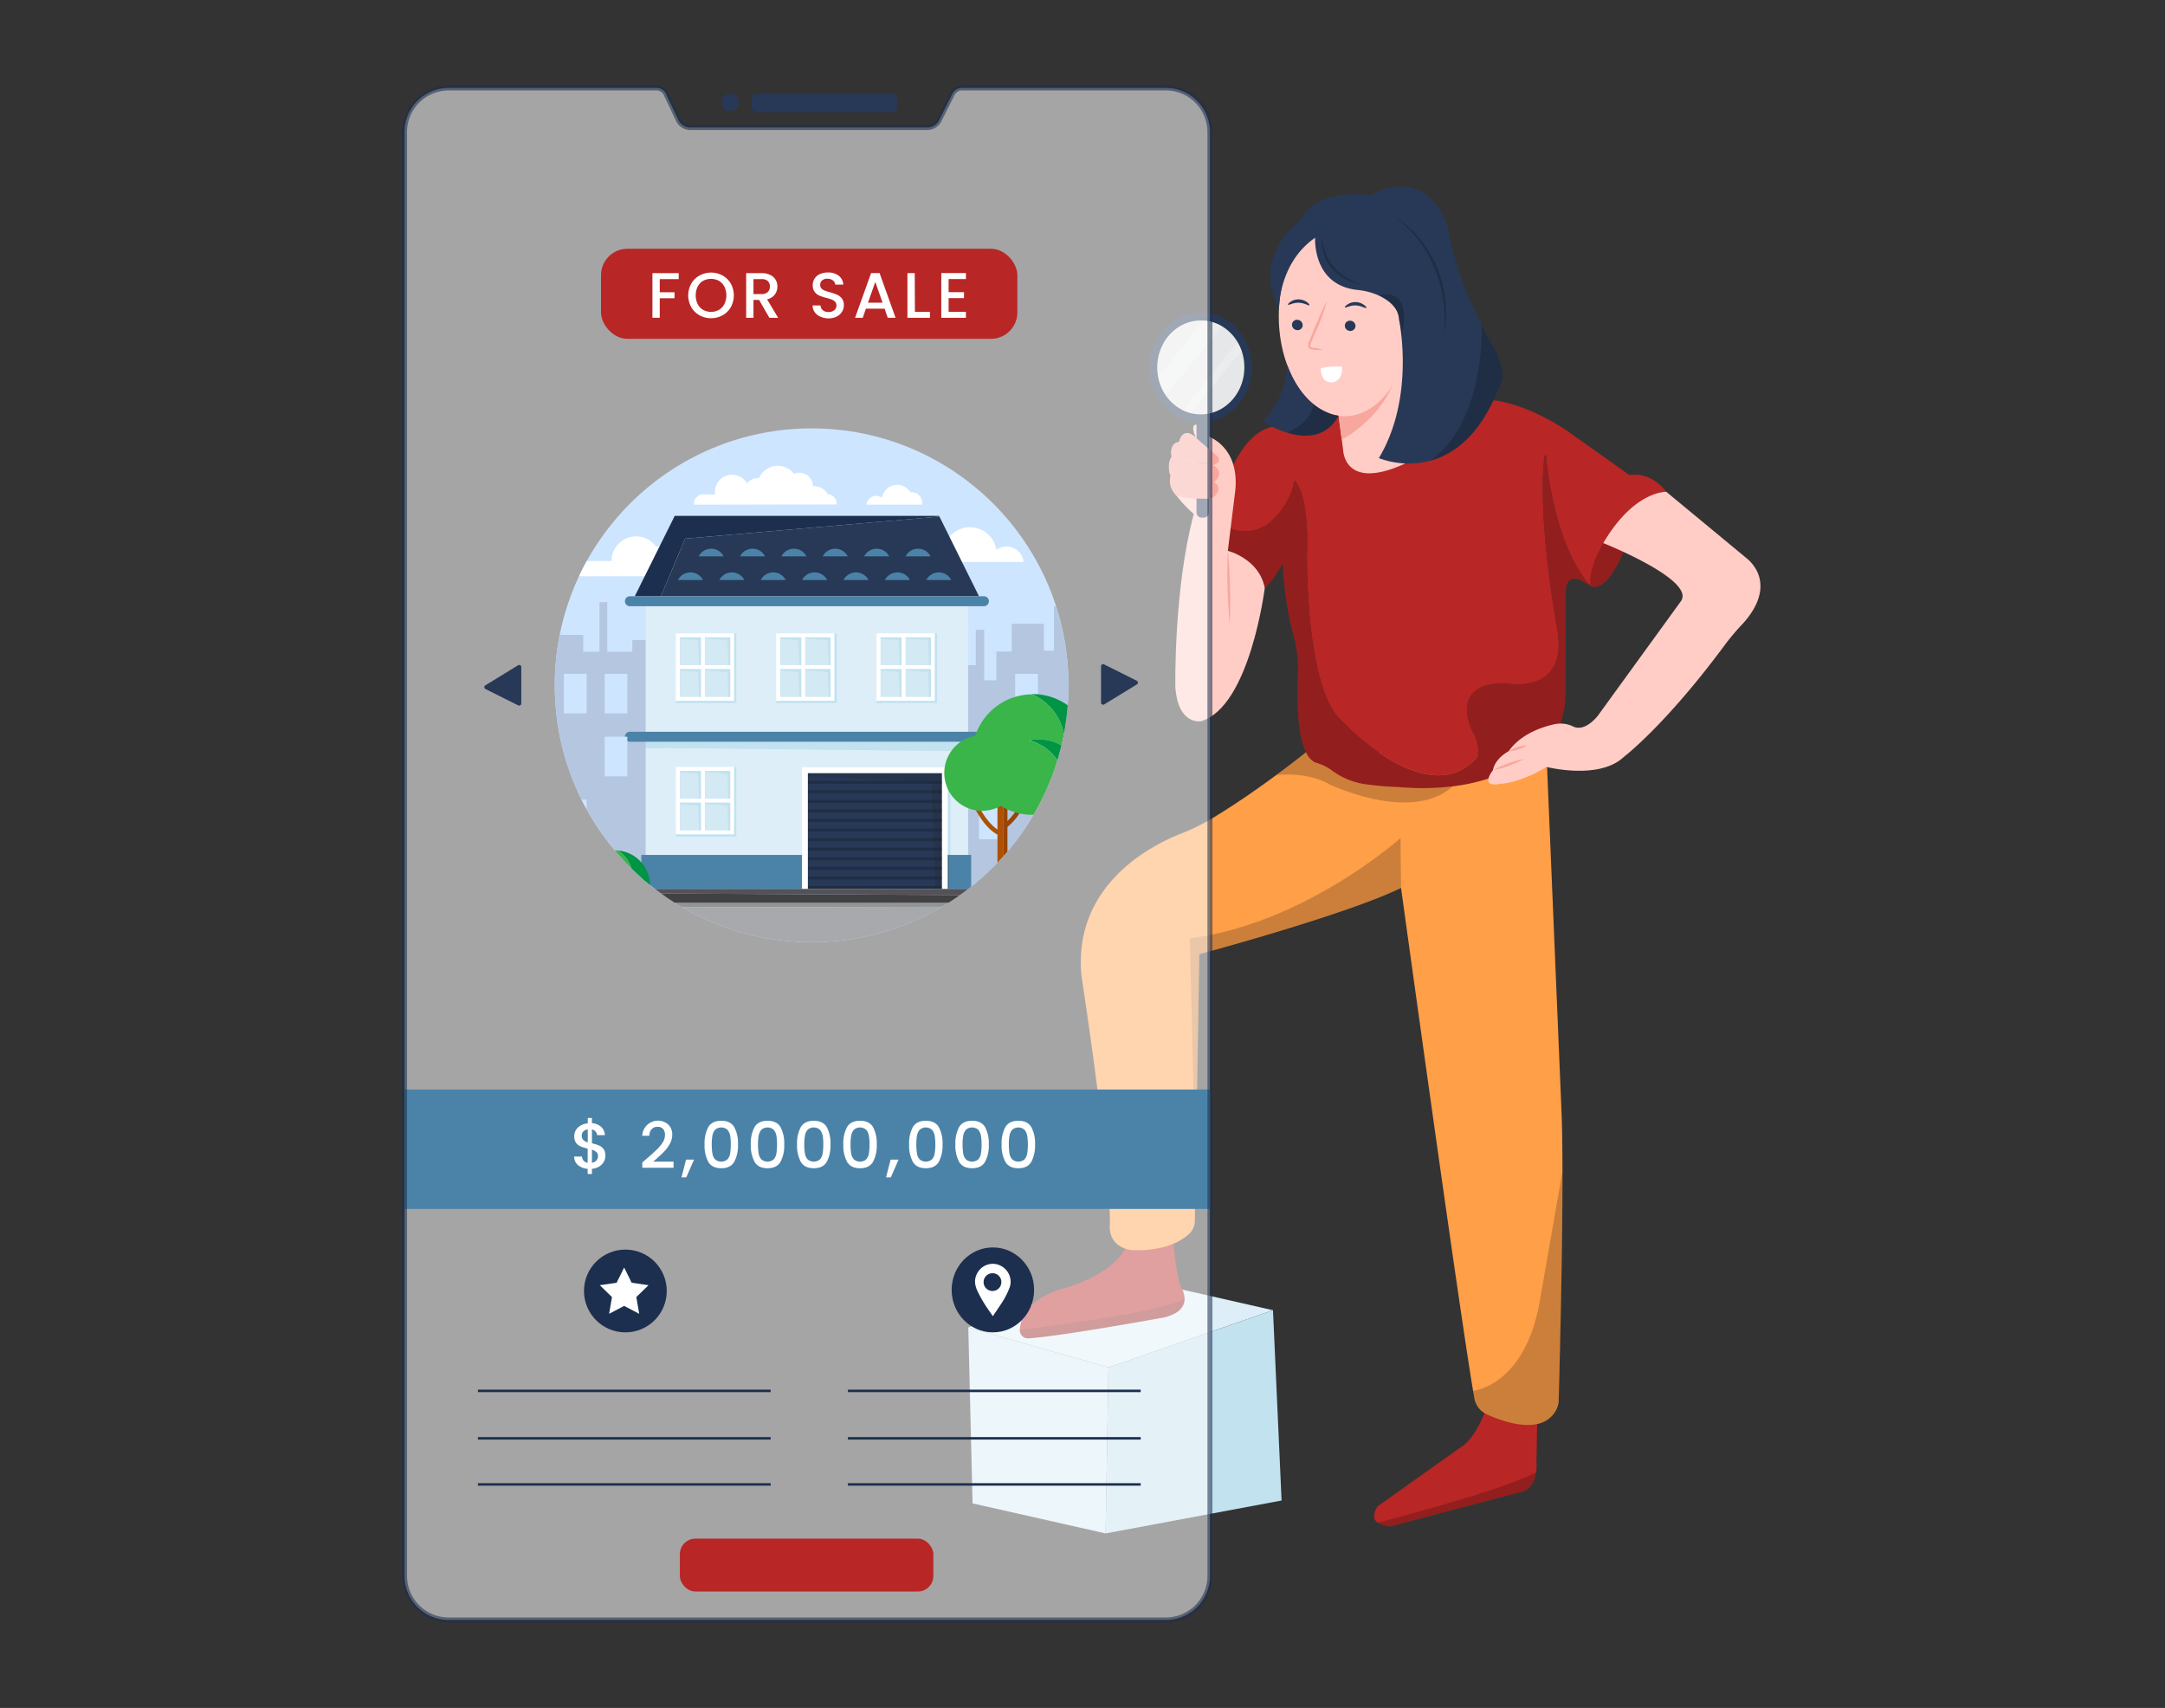 <svg id="f045c98a-126e-4718-a6d0-998c0816e900" data-name="Layer 1" xmlns="http://www.w3.org/2000/svg" xmlns:xlink="http://www.w3.org/1999/xlink" width="865.76" height="682.89" viewBox="0 0 865.76 682.89"><rect x="0" y="0" width="865.76" height="682.89" fill="#333333" stroke="none"/><defs><clipPath id="ab39a234-8046-46b1-aeb1-03e0c567b6d4"><path id="fef57288-abab-4b58-abb4-5b0ea785bd67" data-name="SVGID" d="M384.63,35.18h81.58A17.62,17.62,0,0,1,483.84,52.8V630.09a17.62,17.62,0,0,1-17.63,17.62H179.39a17.62,17.62,0,0,1-17.62-17.62V52.8a17.62,17.62,0,0,1,17.62-17.62h83.14a4.22,4.22,0,0,1,3.83,2.43l4.85,10.27A5.37,5.37,0,0,0,276.05,51H370.8a5.36,5.36,0,0,0,4.79-3l5.25-10.47A4.24,4.24,0,0,1,384.63,35.18Z" fill="#fff" stroke="#1c2f4f" stroke-miterlimit="10" stroke-width="2" opacity="0.56"></path></clipPath><clipPath id="a6c099f0-1a89-4d88-80f1-85a52a3c71b1"><circle id="b07f0308-8a83-4211-ae48-250b568795dd" data-name="SVGID" cx="324.56" cy="274" r="102.72" fill="#cee5ff"></circle></clipPath></defs><path d="M614.41,584.53a19.48,19.48,0,0,1-.12,4.12c-1,7.49-6.51,8-6.51,8l-51.57,13.63a10.37,10.37,0,0,1-5.22-1.41c-3.43-2.34.06-6.7.06-6.7l33.16-23.57c6.63-4,10.68-17,10.68-17l19.89,3Z" fill="#b82625" data-primary="true"></path><path d="M614.29,588.65c-1,7.49-6.51,8-6.51,8l-51.57,13.63a10.37,10.37,0,0,1-5.22-1.41l.06-.07S601.93,595.66,614.29,588.65Z" opacity="0.2"></path><polygon points="387.21 530.73 443.27 546.75 509.05 523.87 446.13 509.57 387.21 530.73" fill="#ddeef8"></polygon><polygon points="443.27 546.75 442.12 613.11 388.92 601.1 387.21 530.73 443.27 546.75" fill="#d5ebf7"></polygon><polygon points="509.05 523.87 512.49 599.95 442.12 613.11 443.27 546.75 509.05 523.87" fill="#c2e2ef"></polygon><path d="M473.7,519c.1,2.82-1.44,6.07-8.1,7.73,0,0-40.41,7.41-54.32,8.38a3.24,3.24,0,0,1-3.46-3.43c.25-4.48,2.89-12.12,16.88-16.37,0,0,28.36-7,26.89-24.31l17.32,1.84s.74,12.53,2.95,21A10.66,10.66,0,0,1,473.7,519Z" fill="#b82625" data-primary="true"></path><path d="M473.7,519c.1,2.82-1.44,6.07-8.1,7.73,0,0-40.41,7.41-54.32,8.38a3.24,3.24,0,0,1-3.46-3.43S468.91,524.48,473.7,519Z" opacity="0.2"></path><path d="M623.4,556.19c0,1.1-.06,2.2-.09,3.31h0v.19a8.64,8.64,0,0,1-.87,3.71l0,0c0,.09-.07.17-.12.26a11.27,11.27,0,0,1-.68,1.13.91.91,0,0,1-.11.16c-5.84,8.44-19.61,3.83-26.68.68a1.36,1.36,0,0,1-.25-.11,8.67,8.67,0,0,1-5-6.4c-.15-.83-.31-1.76-.49-2.78C582.83,518.84,560.26,355,560.26,355c-22.47,11-80.66,26.52-80.66,26.52l-1.81,106.73a7,7,0,0,1-2.17,5c-8.7,8.07-23.66,6.51-23.66,6.51-9.57-1.85-8.1-10.32-8.1-10.32,0-25.42-11.42-99.46-11.42-99.46-3.32-36.53,28.49-52.27,40.08-56.76a80.65,80.65,0,0,0,12.16-6c18.86-11.28,38-26.78,38-26.78L618.46,302l5.9,140.72c.31,6.55.44,15.58.45,25.73C624.86,499.7,623.79,541.74,623.4,556.19Z" fill="#ff9f48" data-secondary="true"></path><path d="M560.26,355l-.21-19.91s-38.29,34.23-84.23,40.09l2.26,95.48,1.51-89.14S532.57,368.08,560.26,355Z" opacity="0.2"></path><path d="M580.84,314.49c-16.47,14.77-49.13-.85-49.13-.85-9.38-5.4-21.24-3.72-21.24-3.72l11.82-9.11a8.35,8.35,0,0,0,3.61,4.05,19.68,19.68,0,0,1,6.6,3.1,29.55,29.55,0,0,0,13,5.53,121.33,121.33,0,0,0,14,1.21,100.85,100.85,0,0,0,21.15-.27Z" opacity="0.2"></path><path d="M635.92,234.19s5.82,4.47,13.42-13.86l1.79-23.71-20.57,24.15Z" fill="#b82625" data-primary="true"></path><path d="M635.92,234.19s5.82,4.47,13.42-13.86l1.79-23.71-20.57,24.15Z" opacity="0.2"></path><path d="M648.45,206.91c-14.31,17-12.53,27.28-12.53,27.28-13.23-15.1-16.83-42.87-17.67-51.81a.31.31,0,0,0-.62,0c-3,25.37,5,68.54,5,68.54,5.2,27.75-20.82,22.25-20.82,22.25-22.53,0-13.28,18.5-13.28,18.5,4.62,8.1,1.73,11.56,1.73,11.56-19.65,21.38-53.47-14.74-53.47-14.74-15-12.71-14.16-67.34-14.16-67.34.86-24.28-4.91-28.9-4.91-28.9a29.7,29.7,0,0,1-11.56,17.92c-10.68,6-19.49-1.64-21.11-3.19l8.18-21.08c7.16-14.76,15.65-15.21,15.65-15.21l17.44-8.5,70.23-2.24c16.1,1.8,31.75,13.42,31.75,13.42l23.26,16.56c9.39-1.35,14.75,6.7,14.75,6.7C658.74,196.62,648.45,206.91,648.45,206.91Z" fill="#b82625" data-primary="true"></path><path d="M624.84,468.3q0,14.32-.18,28.86-.36,29.9-1.26,59c0,1.1-.06,2.2-.09,3.31h0a10.07,10.07,0,0,1-.9,3.93c0,.09-.07.17-.12.26a8.56,8.56,0,0,1-.53.93l-.15.2a.91.91,0,0,1-.11.16c-.27.36-.56.66-.79,1-2.68,3.35-9.6,6.78-25.89-.27a1.36,1.36,0,0,1-.25-.11,8.67,8.67,0,0,1-5-6.4c-.15-.83-.31-1.76-.49-2.78,0-.09,0-.17,0-.26s20.16-1.8,26.42-34.58l9.29-53.1Z" opacity="0.2"></path><path d="M635.92,234.19l-4-2.23c-6.26-2.69-5.8,4.92-5.8,4.92v39.81c-.46,30.85-30.42,34.43-30.42,34.43a76,76,0,0,1-15.08,3.31,100.85,100.85,0,0,1-21.15.27,121.33,121.33,0,0,1-14-1.21,29.55,29.55,0,0,1-13-5.53,19.68,19.68,0,0,0-6.6-3.1,8.35,8.35,0,0,1-3.61-4.05c-3.58-7.3-3.66-21.75-3.27-31.2a52.59,52.59,0,0,0-1.92-16.37c-3.55-12.82-4.17-28-4.17-28-4,7.61-7.16,9.85-7.16,9.85,0-11.18-24.15-19.24-24.15-19.24l3.45-8.88c1.62,1.55,10.43,9.18,21.11,3.19a29.7,29.7,0,0,0,11.56-17.92s5.77,4.62,4.91,28.9c0,0-.87,54.63,14.16,67.34,0,0,33.82,36.12,53.47,14.74,0,0,2.89-3.46-1.73-11.56,0,0-9.25-18.5,13.28-18.5,0,0,26,5.5,20.82-22.25,0,0-8-43.17-5-68.54a.31.31,0,0,1,.62,0C619.09,191.32,622.69,219.09,635.92,234.19Z" fill="#b82625" data-primary="true"></path><path d="M635.92,234.19l-4-2.23c-6.26-2.69-5.8,4.92-5.8,4.92v39.81c-.46,30.85-30.42,34.43-30.42,34.43a76,76,0,0,1-15.08,3.31,100.85,100.85,0,0,1-21.15.27,121.33,121.33,0,0,1-14-1.21,29.55,29.55,0,0,1-13-5.53,19.68,19.68,0,0,0-6.6-3.1,8.35,8.35,0,0,1-3.61-4.05c-3.58-7.3-3.66-21.75-3.27-31.2a52.59,52.59,0,0,0-1.92-16.37c-3.55-12.82-4.17-28-4.17-28-4,7.61-7.16,9.85-7.16,9.85,0-11.18-24.15-19.24-24.15-19.24l3.45-8.88c1.62,1.55,10.43,9.18,21.11,3.19a29.7,29.7,0,0,0,11.56-17.92s5.77,4.62,4.91,28.9c0,0-.87,54.63,14.16,67.34,0,0,33.82,36.12,53.47,14.74,0,0,2.89-3.46-1.73-11.56,0,0-9.25-18.5,13.28-18.5,0,0,26,5.5,20.82-22.25,0,0-8-43.17-5-68.54a.31.31,0,0,1,.62,0C619.09,191.32,622.69,219.09,635.92,234.19Z" opacity="0.2"></path><path d="M535.29,166.21l1.79,13.42s0,17,24.6,5.81l13.86-35.78-18.78-7.16Z" fill="#ffcdc6"></path><path d="M535,164.23l1.54,11.53s14.76-7.37,20.87-23.06Z" fill="#f7a79e"></path><ellipse cx="537.77" cy="126.42" rx="26.4" ry="39.99" fill="#ffcdc6"></ellipse><path d="M600.22,153.3c-.44.94-.91,1.86-1.29,2.81-7.34,18.21-17.68,25.52-26.84,28.06a34,34,0,0,1-20.7-1c10.44-17.4,10.13-37.94,9.06-48.47a69.41,69.41,0,0,0-1-7c-.25-4.86-4.44-7.87-8.22-9.61a28,28,0,0,0-8.55-2.18c-18-2-16.77-20.86-16.77-20.86-14.35,9.9-14.44,27.69-14.44,28.09-11.17-20.57,8.18-34.8,8.18-34.8,7.15-13.86,28.62-10.29,28.62-10.29,14.07-7.44,22.31-1.47,26.68,4.6a27.15,27.15,0,0,1,4.61,11.06c2.44,13.8,8.73,27.9,12.93,36.25,2.37,4.69,4.08,7.58,4.08,7.58C601.93,147,601,151.59,600.22,153.3Z" fill="#273956"></path><path d="M535.29,166.21c-5,9.2-13.8,8.86-20.68,6.75h0a41.14,41.14,0,0,1-9.72-4.51,33,33,0,0,0,9.81-22.64c3,8.14,7,13,10.79,16C530.71,165.89,535.29,166.21,535.29,166.21Z" fill="#273956"></path><path d="M641.13,217.14s37.28,14.82,31,23.31l-33.1,45.62s-5.13,6.85-10,4.37a11.57,11.57,0,0,0-7.84-.77c-5.38,1.24-13.26,4.12-17.93,10.72,0,0-5.36,2.68-6.26,7.6,0,0-5.81,7.15,3.13,5.37,0,0,7.16,0,18.34-6.71,0,0,21,5.36,30.86-4,0,0,16.46-12.44,40.25-44.57a91.1,91.1,0,0,1,6.93-8.27c4.1-4.34,10.58-13.2,5.77-22.05a16.06,16.06,0,0,0-3.93-4.64l-32-26.47S653.51,196.06,641.13,217.14Z" fill="#ffcdc6"></path><path d="M597,308a40.08,40.08,0,0,1,6.09-2.76,39.17,39.17,0,0,1,6.44-1.82A44.61,44.61,0,0,1,597,308Z" fill="#f7a79e"></path><path d="M603.27,300.39a15.27,15.27,0,0,1,7.4-2.38,13.31,13.31,0,0,1-3.54,1.67A13.73,13.73,0,0,1,603.27,300.39Z" fill="#f7a79e"></path><path d="M505.77,235.09s-5.92,47.38-25.44,53.27c0,0-9.21,1.84-10.32-13.63,0,0-.73-39,7.37-69.25,0,0-11.42-9.58-9.21-15.1,0,0-1.84-4.79.37-7.74,0,0-1.1-5.52,2.95-5.89,0,0,1.47-6.63,6.63-1.84,0,0-2.95-6.63,1.47-4.79l3.69,4.42s12.52,4.05,10.68,21.73L491,220.22S503.59,223.44,505.77,235.09Z" fill="#ffcdc6"></path><path d="M478.47,164.33h4.95a0,0,0,0,1,0,0V204.9a2.07,2.07,0,0,1-2.07,2.07h-.81a2.07,2.07,0,0,1-2.07-2.07V164.33a0,0,0,0,1,0,0Z" fill="#273956"></path><ellipse cx="480.17" cy="146.91" rx="20.44" ry="22.02" fill="#273956"></ellipse><path d="M468.17,190.38a30.26,30.26,0,0,0,14.44,2,5.35,5.35,0,0,1,2.88.45,2.77,2.77,0,0,1,1.69,3.07,4.29,4.29,0,0,1-4.18,3.49c-3.07.08-8.42,0-12.62-1.23C470.38,198.11,466.7,194.8,468.17,190.38Z" fill="#f7a79e"></path><path d="M468.54,182.64,485.12,186s5.16,2.6.37,6.82c0,0-11.79.91-17.32-2.4A8.85,8.85,0,0,1,468.54,182.64Z" fill="#f7a79e"></path><path d="M485.12,186s4.79-1.48.73-4.42l-7.73-6.63s-5.16-4.79-6.63,1.84c0,0-4.05,0-2.95,5.89Z" fill="#f7a79e"></path><path d="M497.6,146.91c0,10.38-7.8,18.77-17.42,18.77a16.21,16.21,0,0,1-3.9-.47,16,16,0,0,1-3.39-1.25,17.7,17.7,0,0,1-6.75-5.92,19.2,19.2,0,0,1-3-7.3,20.06,20.06,0,0,1-.37-3.83c0-10.37,7.81-18.77,17.44-18.77.39,0,.76,0,1.14,0a16.37,16.37,0,0,1,7.23,2.26,18.14,18.14,0,0,1,6.33,6.4,18.92,18.92,0,0,1,1.61,3.47A20,20,0,0,1,497.6,146.91Z" fill="#e6e7e8"></path><path d="M491.75,249.68c-.27-2.45-.43-4.9-.57-7.35s-.23-4.91-.3-7.37-.1-4.91-.07-7.37l.05-3.69c.05-1.23.07-2.45.15-3.68.15,1.22.22,2.45.34,3.67l.23,3.68c.15,2.46.23,4.91.3,7.37s.1,4.91.07,7.37S491.89,247.22,491.75,249.68Z" fill="#f7a79e"></path><g opacity="0.2"><path d="M557.42,86.43A35.87,35.87,0,0,1,563,90.51a50.38,50.38,0,0,1,4.78,5,46.81,46.81,0,0,1,4,5.7l1.67,3,1.4,3.18.34.81.27.82.53,1.66.52,1.66c.19.55.26,1.13.4,1.69l.73,3.4c.15,1.14.25,2.3.37,3.45l.17,1.72c0,.58,0,1.16,0,1.74v3.46a11,11,0,0,1-.13,1.72l-.19,1.72c-.12,1.15-.26,2.29-.4,3.43,0-2.31.27-4.59.23-6.88l-.14-3.42c0-.57,0-1.15-.09-1.71l-.24-1.7-.46-3.38-.76-3.33c-.14-.55-.22-1.12-.41-1.66L575,111l-.54-1.62-.27-.8-.35-.78A47.1,47.1,0,0,0,567.17,96,46.37,46.37,0,0,0,557.42,86.43Z"></path></g><g opacity="0.2"><path d="M528.75,94.49a18.81,18.81,0,0,0,.4,3.36,19.31,19.31,0,0,0,.9,3.21,18.71,18.71,0,0,0,3.34,5.69,12.75,12.75,0,0,0,1.13,1.2l.58.59.65.52c.43.34.84.71,1.3,1s.94.6,1.4.9c.24.15.46.32.71.45l.75.38,1.5.75c1,.46,2.1.82,3.14,1.29-1.1-.25-2.22-.52-3.32-.83l-1.59-.64-.8-.32c-.27-.12-.51-.27-.77-.41-.51-.27-1-.55-1.51-.84s-.94-.69-1.41-1l-.69-.53-.62-.61c-.4-.42-.86-.79-1.22-1.25a16.49,16.49,0,0,1-3.29-6.09A16,16,0,0,1,528.75,94.49Z"></path></g><path d="M600.22,153.3c-.44.94-.91,1.86-1.29,2.81-7.34,18.21-17.68,25.52-26.84,28.06,21.9-15.82,20.44-53.11,20.39-54.16,2.37,4.69,4.08,7.58,4.08,7.58C601.93,147,601,151.59,600.22,153.3Z" opacity="0.2"></path><path d="M560.45,134.73a69.41,69.41,0,0,0-1-7c-.25-4.86-4.44-7.87-8.22-9.61C551.22,118.14,565.35,113.49,560.45,134.73Z" opacity="0.2"></path><path d="M535.29,166.21c-5,9.2-13.8,8.86-20.68,6.75h0s9.06-3.17,10.66-11.17h.22C530.71,165.89,535.29,166.21,535.29,166.21Z" opacity="0.2"></path><path d="M488.55,130.44,466.14,158a19.2,19.2,0,0,1-3-7.3l18.21-22.56A16.37,16.37,0,0,1,488.55,130.44Z" fill="#fff" opacity="0.2"></path><path d="M496.49,140.31l-20.21,24.9a16,16,0,0,1-3.39-1.25l22-27.12A18.92,18.92,0,0,1,496.49,140.31Z" fill="#fff" opacity="0.2"></path><path id="b904c916-d1f6-4014-8d1a-fbbe6c2b4828" data-name="SVGID" d="M384.63,35.18h81.58A17.62,17.62,0,0,1,483.84,52.8V630.09a17.62,17.62,0,0,1-17.63,17.62H179.39a17.62,17.62,0,0,1-17.62-17.62V52.8a17.62,17.62,0,0,1,17.62-17.62h83.14a4.22,4.22,0,0,1,3.83,2.43l4.85,10.27A5.37,5.37,0,0,0,276.05,51H370.8a5.36,5.36,0,0,0,4.79-3l5.25-10.47A4.24,4.24,0,0,1,384.63,35.18Z" fill="#fff" opacity="0.56"></path><g clip-path="url(#ab39a234-8046-46b1-aeb1-03e0c567b6d4)"><rect x="158.25" y="435.62" width="328.59" height="47.76" fill="#4b83a8"></rect></g><path id="fe43ebbb-d996-4dde-a145-a1eb06cd84e9" data-name="SVGID" d="M384.63,35.18h81.58A17.62,17.62,0,0,1,483.84,52.8V630.09a17.62,17.62,0,0,1-17.63,17.62H179.39a17.62,17.62,0,0,1-17.62-17.62V52.8a17.62,17.62,0,0,1,17.62-17.62h83.14a4.22,4.22,0,0,1,3.83,2.43l4.85,10.27A5.37,5.37,0,0,0,276.05,51H370.8a5.36,5.36,0,0,0,4.79-3l5.25-10.47A4.24,4.24,0,0,1,384.63,35.18Z" fill="none" stroke="#1c2f4f" stroke-miterlimit="10" stroke-width="2" opacity="0.56"></path><rect x="300.58" y="37.45" width="58.17" height="7.45" rx="2.18" fill="#273956"></rect><circle cx="291.97" cy="40.94" r="3.49" fill="#273956"></circle><rect x="240.34" y="99.46" width="166.49" height="36.02" rx="10.57" fill="#b82625" data-primary="true"></rect><circle id="b9cff8c0-e720-4f9d-ba24-9fcbe5829f3e" data-name="SVGID" cx="324.56" cy="274" r="102.72" fill="#cee5ff"></circle><g clip-path="url(#a6c099f0-1a89-4d88-80f1-85a52a3c71b1)"><path d="M409.33,224.69a6.88,6.88,0,0,0-10.88-4.85,10.72,10.72,0,0,0-19.79-3.79,7.34,7.34,0,0,0-.82-.08,7.44,7.44,0,0,0-7.44,7.44,7.71,7.71,0,0,0,.13,1.28Z" fill="#fff"></path><path d="M231.86,230.4a4.06,4.06,0,0,1-.52-2,4.11,4.11,0,0,1,4.11-4.11h9.11a9.83,9.83,0,0,1,17.91-5.59,8.12,8.12,0,0,1,12,5.76,4.05,4.05,0,0,1,2.49,5.9Z" fill="#fff"></path><polygon points="430.4 242.47 421.48 242.47 421.48 260.14 417.42 260.14 417.42 249.44 404.57 249.44 404.57 260.48 398.43 260.48 398.43 272 393.59 272 393.59 251.8 390.19 251.8 390.19 265.96 385.38 265.96 385.38 355.47 430.4 355.47 430.4 242.47" fill="#b5c7e0"></polygon><rect x="405.97" y="269.42" width="9.06" height="15.83" fill="#cee5ff"></rect><rect x="405.97" y="294.57" width="9.06" height="15.83" fill="#cee5ff"></rect><rect x="391.49" y="294.57" width="9.06" height="15.83" fill="#cee5ff"></rect><rect x="391.49" y="319.72" width="9.06" height="15.83" fill="#cee5ff"></rect><polygon points="260.03 270.23 260.03 255.89 252.84 255.89 252.84 260.56 242.85 260.56 242.85 240.76 239.72 240.76 239.72 260.56 233.22 260.56 233.22 253.83 222.97 253.83 222.97 258.74 218.29 258.74 218.29 355.43 265.31 355.43 265.31 270.23 260.03 270.23" fill="#b5c7e0"></polygon><polygon points="258.19 244.27 258.19 294.57 387.15 294.57 387.15 246.87 258.19 244.27" fill="#ddeef8"></polygon><polygon points="387.15 242.42 258.19 242.42 258.19 244.27 387.15 246.87 387.15 242.42" fill="#ddeef8"></polygon><polygon points="258.19 355.43 387.15 355.43 387.15 300.36 258.19 298.97 258.19 355.43" fill="#ddeef8"></polygon><polygon points="258.19 294.57 258.19 298.97 387.15 300.36 387.15 294.57 258.19 294.57" fill="#c2e2ef"></polygon><path d="M395.47,240.39a2,2,0,0,0-2-2H251.9a2,2,0,0,0-2,2h0a2,2,0,0,0,2,2H393.44a2,2,0,0,0,2-2Z" fill="#4b83a8"></path><path d="M395.47,294.57a2,2,0,0,0-2-2H251.9a2,2,0,0,0-2,2h0a2,2,0,0,0,2,2H393.44a2,2,0,0,0,2-2Z" fill="#4b83a8"></path><rect x="270.25" y="253.25" width="23.33" height="27" fill="#fff"></rect><rect x="271.85" y="254.84" width="20.14" height="23.81" fill="#d3e9f4"></rect><rect x="320.7" y="306.78" width="58.32" height="48.65" fill="#fff"></rect><rect x="323.06" y="309.15" width="53.59" height="46.29" fill="#273956"></rect><g opacity="0.2"><rect x="323.06" y="312.17" width="53.59" height="1.19"></rect><rect x="323.06" y="315.99" width="53.59" height="1.19"></rect><rect x="323.06" y="319.82" width="53.59" height="1.19"></rect><rect x="323.06" y="323.64" width="53.59" height="1.19"></rect><rect x="323.06" y="327.47" width="53.59" height="1.19"></rect><rect x="323.06" y="331.29" width="53.59" height="1.19"></rect><rect x="323.06" y="335.12" width="53.59" height="1.19"></rect><rect x="323.06" y="338.94" width="53.59" height="1.19"></rect><rect x="323.06" y="342.77" width="53.59" height="1.19"></rect><rect x="323.06" y="346.59" width="53.59" height="1.19"></rect><rect x="323.06" y="350.42" width="53.59" height="1.19"></rect><rect x="323.06" y="354.24" width="53.59" height="1.19"></rect></g><polygon points="323.06 309.15 376.65 309.15 376.65 355.43 374.02 355.43 372.58 312.76 323.06 310.33 323.06 309.15" fill="#231f20" opacity="0.2"></polygon><rect x="379.01" y="341.82" width="9.36" height="13.62" fill="#4b83a8"></rect><rect x="256.47" y="341.82" width="64.23" height="13.62" fill="#4b83a8"></rect><polygon points="391.48 238.36 375.67 206.54 273.94 215.37 264.29 238.36 322.67 238.36 391.48 238.36" fill="#273956"></polygon><polygon points="375.67 206.54 375.52 206.25 322.67 206.25 269.82 206.25 253.86 238.36 264.29 238.36 273.94 215.37 375.67 206.54" fill="#1c2f4f"></polygon><path d="M281.11,231.92a5.61,5.61,0,0,0-10,0Z" fill="#4b83a8"></path><path d="M297.66,231.92a5.61,5.61,0,0,0-10,0Z" fill="#4b83a8"></path><path d="M314.21,231.92a5.61,5.61,0,0,0-10,0Z" fill="#4b83a8"></path><path d="M330.76,231.92a5.61,5.61,0,0,0-10,0Z" fill="#4b83a8"></path><path d="M347.31,231.92a5.61,5.61,0,0,0-10,0Z" fill="#4b83a8"></path><path d="M363.86,231.92a5.61,5.61,0,0,0-10,0Z" fill="#4b83a8"></path><path d="M380.4,231.92a5.61,5.61,0,0,0-10,0Z" fill="#4b83a8"></path><path d="M289.39,222.45a5.61,5.61,0,0,0-10,0Z" fill="#4b83a8"></path><path d="M305.93,222.45a5.61,5.61,0,0,0-10,0Z" fill="#4b83a8"></path><path d="M322.48,222.45a5.61,5.61,0,0,0-10,0Z" fill="#4b83a8"></path><path d="M339,222.45a5.61,5.61,0,0,0-10,0Z" fill="#4b83a8"></path><path d="M355.58,222.45a5.61,5.61,0,0,0-10,0Z" fill="#4b83a8"></path><path d="M372.13,222.45a5.61,5.61,0,0,0-10,0Z" fill="#4b83a8"></path><rect x="280.27" y="254.31" width="1.6" height="24.76" fill="#fff"></rect><rect x="270.73" y="265.94" width="22.02" height="1.6" fill="#fff"></rect><polygon points="281.87 254.84 281.87 255.24 290.89 256 291.28 265.94 291.99 265.94 291.99 254.84 281.87 254.84" fill="#c2e2ef"></polygon><polygon points="271.85 254.84 271.85 255.39 279.17 256 279.55 265.94 280.27 265.94 280.27 254.84 271.85 254.84" fill="#c2e2ef"></polygon><polygon points="271.85 267.55 271.85 268.09 279.17 268.71 279.55 278.65 280.27 278.65 280.27 267.55 271.85 267.55" fill="#c2e2ef"></polygon><polygon points="281.87 267.55 281.87 267.95 290.89 268.71 291.28 278.65 291.99 278.65 291.99 267.55 281.87 267.55" fill="#c2e2ef"></polygon><polygon points="293.59 253.25 293.59 280.24 270.25 280.24 270.25 281.11 294.45 281.11 294.45 281.04 294.45 280.24 294.45 253.25 293.59 253.25" fill="#c2e2ef"></polygon><rect x="270.25" y="306.64" width="23.33" height="27" fill="#fff"></rect><rect x="271.85" y="308.23" width="20.14" height="23.81" fill="#d3e9f4"></rect><rect x="280.27" y="307.7" width="1.6" height="24.76" fill="#fff"></rect><rect x="270.73" y="319.34" width="22.02" height="1.6" fill="#fff"></rect><polygon points="281.87 308.23 281.87 308.63 290.89 309.4 291.28 319.34 291.99 319.34 291.99 308.23 281.87 308.23" fill="#c2e2ef"></polygon><polygon points="271.85 308.23 271.85 308.78 279.17 309.4 279.55 319.34 280.27 319.34 280.27 308.23 271.85 308.23" fill="#c2e2ef"></polygon><polygon points="271.85 320.94 271.85 321.48 279.17 322.1 279.55 332.04 280.27 332.04 280.27 320.94 271.85 320.94" fill="#c2e2ef"></polygon><polygon points="281.87 320.94 281.87 321.34 290.89 322.1 291.28 332.04 291.99 332.04 291.99 320.94 281.87 320.94" fill="#c2e2ef"></polygon><polygon points="293.59 306.64 293.59 333.63 270.25 333.63 270.25 334.5 294.45 334.5 294.45 334.43 294.45 333.63 294.45 306.64 293.59 306.64" fill="#c2e2ef"></polygon><rect x="310.38" y="253.25" width="23.33" height="27" fill="#fff"></rect><rect x="311.98" y="254.84" width="20.14" height="23.81" fill="#d3e9f4"></rect><rect x="320.4" y="254.31" width="1.6" height="24.76" fill="#fff"></rect><rect x="310.86" y="265.94" width="22.02" height="1.6" fill="#fff"></rect><polygon points="322 254.84 322 255.24 331.03 256 331.41 265.94 332.12 265.94 332.12 254.84 322 254.84" fill="#c2e2ef"></polygon><polygon points="311.98 254.84 311.98 255.39 319.3 256 319.69 265.94 320.4 265.94 320.4 254.84 311.98 254.84" fill="#c2e2ef"></polygon><polygon points="311.98 267.55 311.98 268.09 319.3 268.71 319.69 278.65 320.4 278.65 320.4 267.55 311.98 267.55" fill="#c2e2ef"></polygon><polygon points="322 267.55 322 267.95 331.03 268.71 331.41 278.65 332.12 278.65 332.12 267.55 322 267.55" fill="#c2e2ef"></polygon><polygon points="333.72 253.25 333.72 280.24 310.38 280.24 310.38 281.11 334.58 281.11 334.58 281.04 334.58 280.24 334.58 253.25 333.72 253.25" fill="#c2e2ef"></polygon><rect x="350.51" y="253.25" width="23.33" height="27" fill="#fff"></rect><rect x="352.11" y="254.84" width="20.14" height="23.81" fill="#d3e9f4"></rect><rect x="360.53" y="254.31" width="1.6" height="24.76" fill="#fff"></rect><rect x="350.99" y="265.94" width="22.02" height="1.6" fill="#fff"></rect><polygon points="362.13 254.84 362.13 255.24 371.16 256 371.54 265.94 372.25 265.94 372.25 254.84 362.13 254.84" fill="#c2e2ef"></polygon><polygon points="352.11 254.84 352.11 255.39 359.44 256 359.82 265.94 360.53 265.94 360.53 254.84 352.11 254.84" fill="#c2e2ef"></polygon><polygon points="352.11 267.55 352.11 268.09 359.44 268.71 359.82 278.65 360.53 278.65 360.53 267.55 352.11 267.55" fill="#c2e2ef"></polygon><polygon points="362.13 267.55 362.13 267.95 371.16 268.71 371.54 278.65 372.25 278.65 372.25 267.55 362.13 267.55" fill="#c2e2ef"></polygon><polygon points="373.85 253.25 373.85 280.24 350.51 280.24 350.51 281.11 374.72 281.11 374.72 281.04 374.72 280.24 374.72 253.25 373.85 253.25" fill="#c2e2ef"></polygon><rect x="379.01" y="306.78" width="1.05" height="35.03" fill="#c2e2ef"></rect><rect x="379.01" y="341.82" width="0.53" height="13.62" opacity="0.2"></rect><polygon points="218.29 358.16 218.29 362.88 429.51 362.44 429.51 358.16 218.29 358.16" fill="#929496"></polygon><polygon points="218.29 362.88 218.29 379.46 429.51 379.46 429.51 362.44 218.29 362.88" fill="#a7a9ac"></polygon><polygon points="218.29 355.43 218.29 357.02 429.51 358.11 429.51 355.43 218.29 355.43" fill="#545257"></polygon><polygon points="218.29 357.02 218.29 360.89 429.51 360.89 429.51 358.11 218.29 357.02" fill="#414042"></polygon><path d="M259.09,370.09a2.8,2.8,0,0,1-2.79,2.8H225.21a2.8,2.8,0,0,1-2.8-2.8h0a2.8,2.8,0,0,1,2.8-2.8H256.3a2.79,2.79,0,0,1,2.79,2.8Z" fill="#929496"></path><path d="M281.28,370.09a2.8,2.8,0,0,1-2.8,2.8h-10a2.8,2.8,0,0,1-2.79-2.8h0a2.79,2.79,0,0,1,2.79-2.8h10a2.8,2.8,0,0,1,2.8,2.8Z" fill="#929496"></path><path d="M384.07,370.09a2.81,2.81,0,0,0,2.8,2.8h28.87a2.8,2.8,0,0,0,2.8-2.8h0a2.8,2.8,0,0,0-2.8-2.8H386.87a2.8,2.8,0,0,0-2.8,2.8Z" fill="#929496"></path><path d="M367.24,370.09a2.8,2.8,0,0,0,2.8,2.8h3.6a2.8,2.8,0,0,0,2.8-2.8h0a2.8,2.8,0,0,0-2.8-2.8H370a2.8,2.8,0,0,0-2.8,2.8Z" fill="#929496"></path><rect x="225.51" y="269.42" width="9.06" height="15.83" fill="#cee5ff"></rect><rect x="241.8" y="269.42" width="9.06" height="15.83" fill="#cee5ff"></rect><rect x="225.51" y="319.72" width="9.06" height="15.83" fill="#cee5ff"></rect><rect x="241.8" y="294.57" width="9.06" height="15.83" fill="#cee5ff"></rect><path d="M400.37,334.34c-6.24-1.95-10.89-11.72-11.08-12.13l1.61-.76c0,.09,4.51,9.47,10,11.19Z" fill="#ad5105"></path><path d="M402.21,331.16l-1.07-1.43c5.65-4.23,8.29-11.55,8.32-11.62l1.68.6C411,319,408.3,326.59,402.21,331.16Z" fill="#994507"></path><rect x="398.87" y="317.78" width="2.43" height="37.65" fill="#ad5105"></rect><rect x="401.31" y="317.78" width="1.56" height="37.65" fill="#994507"></rect><path d="M412.89,277.56l-.27,0a21.76,21.76,0,0,1,13.24,20c0,.43,0,.85-.06,1.28a18.42,18.42,0,0,0-10.43-3.22,18.86,18.86,0,0,0-4,.44,18.47,18.47,0,0,1,12,27.32,24.12,24.12,0,0,0-10.47-45.87Z" fill="#009444"></path><path d="M411.37,296.11a18.86,18.86,0,0,1,4-.44,18.42,18.42,0,0,1,10.43,3.22c0-.43.06-.85.06-1.28a21.76,21.76,0,0,0-13.24-20A24.12,24.12,0,0,0,390,294.18a15.14,15.14,0,0,0,1.83,30c.35,0,.69,0,1,0a15,15,0,0,0,6.2-1.36,12.72,12.72,0,0,0,1.23-.6,24,24,0,0,0,23.09,1.18,18.5,18.5,0,0,0-12-27.32Z" fill="#39b54a"></path><path d="M253.19,351.49a13.85,13.85,0,0,1-.57,3.94h7.3c0-.43.07-.86.07-1.29a14.14,14.14,0,0,0-12.77-14.08A13.91,13.91,0,0,1,253.19,351.49Z" fill="#009444"></path><path d="M252.62,355.43a13.92,13.92,0,0,0-5.4-15.37c-.45,0-.91-.07-1.38-.07a14.12,14.12,0,0,0-11.69,6.19,6.7,6.7,0,0,0-1.86-.3,6.76,6.76,0,0,0-6.18,9.55Z" fill="#39b54a"></path><path d="M277.48,201.79c0-.12,0-.23,0-.35a3.78,3.78,0,0,1,3.78-3.78h4.71a6.22,6.22,0,0,1-.08-1,6.85,6.85,0,0,1,12.77-3.44,5.42,5.42,0,0,1,4.18-2c.22,0,.43,0,.65,0a8.16,8.16,0,0,1,14-1.75,5.41,5.41,0,0,1,7.57,4.95v0q.3,0,.6,0a6,6,0,0,1,5.29,3.15,3.77,3.77,0,0,1,3.61,3.76c0,.12,0,.23,0,.35Z" fill="#fff"></path><path d="M346.5,201.79a3.94,3.94,0,0,1,6.23-2.78,6.14,6.14,0,0,1,11.33-2.17,3.56,3.56,0,0,1,.47-.05,4.26,4.26,0,0,1,4.26,4.26,3.65,3.65,0,0,1-.08.74Z" fill="#fff"></path></g><path d="M194.12,274l13.06-8a.83.83,0,0,1,1.28.71v14.58a.84.84,0,0,1-1.21.75l-13.07-6.53A.84.84,0,0,1,194.12,274Z" fill="#273956"></path><path d="M454.64,273.64l-13.07,8a.84.84,0,0,1-1.28-.72V266.39a.84.84,0,0,1,1.22-.75l13.06,6.53A.84.84,0,0,1,454.64,273.64Z" fill="#273956"></path><circle cx="250.08" cy="516.17" r="16.55" fill="#1c2f4f"></circle><ellipse cx="397.04" cy="515.74" rx="16.49" ry="16.98" fill="#1c2f4f"></ellipse><polygon points="249.59 506.79 252.6 512.88 259.33 513.86 254.46 518.61 255.61 525.3 249.59 522.14 243.58 525.3 244.73 518.61 239.86 513.86 246.58 512.88 249.59 506.79" fill="#fff"></polygon><path d="M397,526.21c-.77-1.12-1.53-2.19-2.26-3.28a49.4,49.4,0,0,1-3.67-6.35,11.34,11.34,0,0,1-1.1-3.2,6.92,6.92,0,0,1,1.17-4.89,7,7,0,0,1,7.42-3,7.28,7.28,0,0,1,5.52,6.05,7.19,7.19,0,0,1-.56,3.81,32.05,32.05,0,0,1-2.91,5.57c-1.11,1.71-2.27,3.39-3.41,5.08Zm0-17.13a3.55,3.55,0,1,0,3.43,3.57A3.49,3.49,0,0,0,397.05,509.08Z" fill="#fff"></path><line x1="191.11" y1="556.12" x2="308.18" y2="556.12" fill="#fff" stroke="#1c2f4f" stroke-miterlimit="10"></line><line x1="191.11" y1="575.09" x2="308.18" y2="575.09" fill="#fff" stroke="#1c2f4f" stroke-miterlimit="10"></line><line x1="191.11" y1="593.52" x2="308.18" y2="593.52" fill="#fff" stroke="#1c2f4f" stroke-miterlimit="10"></line><line x1="339.08" y1="556.12" x2="456.15" y2="556.12" fill="#fff" stroke="#1c2f4f" stroke-miterlimit="10"></line><line x1="339.08" y1="575.09" x2="456.15" y2="575.09" fill="#fff" stroke="#1c2f4f" stroke-miterlimit="10"></line><line x1="339.08" y1="593.52" x2="456.15" y2="593.52" fill="#fff" stroke="#1c2f4f" stroke-miterlimit="10"></line><rect x="271.87" y="615.2" width="101.36" height="21.14" rx="6.2" fill="#b82625" data-primary="true"></rect><path d="M271.41,109.21v2.39h-7.58v5.26h5.91v2.39h-5.91v7.81H260.9V109.21Z" fill="#fff"></path><path d="M279.75,126.07a8.53,8.53,0,0,1-3.32-3.26,9.68,9.68,0,0,1,0-9.41,8.64,8.64,0,0,1,3.32-3.25,9.61,9.61,0,0,1,9.19,0,8.52,8.52,0,0,1,3.3,3.25,9.75,9.75,0,0,1,0,9.41,8.41,8.41,0,0,1-3.3,3.26,9.61,9.61,0,0,1-9.19,0Zm7.74-2.18a5.57,5.57,0,0,0,2.17-2.31,8,8,0,0,0,0-7,5.52,5.52,0,0,0-2.17-2.29,6.71,6.71,0,0,0-6.32,0,5.58,5.58,0,0,0-2.17,2.29,8.13,8.13,0,0,0,0,7,5.63,5.63,0,0,0,2.17,2.31,6.57,6.57,0,0,0,6.32,0Z" fill="#fff"></path><path d="M307.66,127.06l-4.11-7.14h-2.24v7.14h-2.93V109.21h6.17a7.65,7.65,0,0,1,3.48.72,5,5,0,0,1,2.13,1.92,5.19,5.19,0,0,1,.71,2.7,5.36,5.36,0,0,1-1,3.17,5.11,5.11,0,0,1-3.13,1.94l4.42,7.4Zm-6.35-9.48h3.24a3.39,3.39,0,0,0,2.48-.82,2.94,2.94,0,0,0,.83-2.21,2.85,2.85,0,0,0-.82-2.17,3.51,3.51,0,0,0-2.49-.78h-3.24Z" fill="#fff"></path><path d="M328.06,126.61a5.25,5.25,0,0,1-2.26-1.78,4.53,4.53,0,0,1-.83-2.7h3.14A2.82,2.82,0,0,0,329,124a3.22,3.22,0,0,0,2.27.75,3.5,3.5,0,0,0,2.37-.74,2.37,2.37,0,0,0,.85-1.88,2.09,2.09,0,0,0-.53-1.47,3.54,3.54,0,0,0-1.31-.87,18.94,18.94,0,0,0-2.17-.67,20,20,0,0,1-2.84-.94,4.63,4.63,0,0,1-1.86-1.47,4.25,4.25,0,0,1-.77-2.68,4.69,4.69,0,0,1,.77-2.69,4.92,4.92,0,0,1,2.15-1.78,7.91,7.91,0,0,1,3.22-.61,6.72,6.72,0,0,1,4.25,1.29,4.86,4.86,0,0,1,1.84,3.56H334a2.33,2.33,0,0,0-.93-1.67,3.42,3.42,0,0,0-2.23-.69,3.17,3.17,0,0,0-2.06.64A2.25,2.25,0,0,0,328,114a1.85,1.85,0,0,0,.5,1.35,3.46,3.46,0,0,0,1.27.83,18,18,0,0,0,2.11.67,22.28,22.28,0,0,1,2.89,1,4.9,4.9,0,0,1,1.9,1.5,4.34,4.34,0,0,1,.78,2.71,4.84,4.84,0,0,1-.73,2.57,5.29,5.29,0,0,1-2.13,1.94,7.06,7.06,0,0,1-3.31.73A8,8,0,0,1,328.06,126.61Z" fill="#fff"></path><path d="M353.75,123.42h-7.48L345,127.06h-3.06l6.4-17.88h3.39l6.4,17.88H355Zm-.82-2.39-2.91-8.3-2.93,8.3Z" fill="#fff"></path><path d="M365.87,124.7h6v2.36h-9V109.21h2.92Z" fill="#fff"></path><path d="M379.34,111.57v5.24h6.16v2.39h-6.16v5.47h6.93v2.39h-9.86V109.18h9.86v2.39Z" fill="#fff"></path><path d="M241.45,464.51a5.41,5.41,0,0,1-1.85,1.9,6.45,6.45,0,0,1-2.89.92v2.08H235v-2.08a6.79,6.79,0,0,1-3.9-1.51,4.25,4.25,0,0,1-1.49-3.39h3.13a2.8,2.8,0,0,0,.64,1.65,2.65,2.65,0,0,0,1.62.84v-5.65a21.87,21.87,0,0,1-2.8-.89A4.54,4.54,0,0,1,230.4,457a4.28,4.28,0,0,1-.75-2.67,4.61,4.61,0,0,1,1.49-3.53,6.38,6.38,0,0,1,3.9-1.63V447h1.67v2.08a6.21,6.21,0,0,1,3.64,1.42,4.89,4.89,0,0,1,1.55,3.36h-3.13a2.6,2.6,0,0,0-.62-1.43,2.71,2.71,0,0,0-1.44-.86v5.55a18.29,18.29,0,0,1,2.8.86,4.39,4.39,0,0,1,1.82,1.41,4.25,4.25,0,0,1,.75,2.66A4.91,4.91,0,0,1,241.45,464.51Zm-8.2-8.74a4.51,4.51,0,0,0,1.79,1v-5.19a2.84,2.84,0,0,0-1.76.8,2.43,2.43,0,0,0-.65,1.8A2.16,2.16,0,0,0,233.25,455.77Zm5.23,8.24a2.59,2.59,0,0,0,.65-1.76,2.08,2.08,0,0,0-.63-1.61,4.77,4.77,0,0,0-1.79-.94v5.22A2.91,2.91,0,0,0,238.48,464Z" fill="#fff"></path><path d="M258.7,463.2c1.65-1.42,2.94-2.59,3.89-3.51a15.91,15.91,0,0,0,2.38-2.86,5.56,5.56,0,0,0,.95-3,3.64,3.64,0,0,0-.73-2.42,2.85,2.85,0,0,0-2.3-.87,3,3,0,0,0-2.35,1,4,4,0,0,0-.89,2.58h-2.82a6.28,6.28,0,0,1,10.41-4.49,5.43,5.43,0,0,1,1.58,4.11,7.3,7.3,0,0,1-.93,3.55,14.35,14.35,0,0,1-2.24,3.06q-1.29,1.35-3.3,3.12l-1.16,1h8.15v2.44H256.85v-2.13Z" fill="#fff"></path><path d="M277.53,463.66l-3.1,7.09h-1.91l1.83-7.09Z" fill="#fff"></path><path d="M283.25,450.62q1.5-2.5,5.18-2.5t5.17,2.5a13.45,13.45,0,0,1,1.51,6.95,13.72,13.72,0,0,1-1.51,7c-1,1.68-2.72,2.53-5.17,2.53s-4.18-.85-5.18-2.53a13.83,13.83,0,0,1-1.5-7A13.56,13.56,0,0,1,283.25,450.62Zm8.71,3.43a4.71,4.71,0,0,0-1.09-2.35,3.73,3.73,0,0,0-4.88,0,4.72,4.72,0,0,0-1.1,2.35,19.45,19.45,0,0,0-.27,3.52,21.45,21.45,0,0,0,.26,3.62,4.58,4.58,0,0,0,1.09,2.37,3.8,3.8,0,0,0,4.91,0,4.51,4.51,0,0,0,1.09-2.37,21.45,21.45,0,0,0,.26-3.62A19.45,19.45,0,0,0,292,454.05Z" fill="#fff"></path><path d="M301.75,450.62q1.5-2.5,5.17-2.5t5.18,2.5a13.56,13.56,0,0,1,1.5,6.95,13.83,13.83,0,0,1-1.5,7c-1,1.68-2.73,2.53-5.18,2.53s-4.17-.85-5.17-2.53a13.83,13.83,0,0,1-1.51-7A13.55,13.55,0,0,1,301.75,450.62Zm8.71,3.43a4.8,4.8,0,0,0-1.09-2.35,3.74,3.74,0,0,0-4.89,0,4.8,4.8,0,0,0-1.09,2.35,19.45,19.45,0,0,0-.27,3.52,21.45,21.45,0,0,0,.26,3.62,4.51,4.51,0,0,0,1.09,2.37,3.8,3.8,0,0,0,4.91,0,4.58,4.58,0,0,0,1.09-2.37,21.45,21.45,0,0,0,.26-3.62A19.45,19.45,0,0,0,310.46,454.05Z" fill="#fff"></path><path d="M320.25,450.62q1.5-2.5,5.17-2.5t5.18,2.5a13.56,13.56,0,0,1,1.5,6.95,13.83,13.83,0,0,1-1.5,7c-1,1.68-2.73,2.53-5.18,2.53s-4.17-.85-5.17-2.53a13.72,13.72,0,0,1-1.51-7A13.45,13.45,0,0,1,320.25,450.62Zm8.7,3.43a4.71,4.71,0,0,0-1.09-2.35,3.73,3.73,0,0,0-4.88,0,4.71,4.71,0,0,0-1.09,2.35,19.45,19.45,0,0,0-.27,3.52,21.45,21.45,0,0,0,.26,3.62,4.51,4.51,0,0,0,1.09,2.37,3.8,3.8,0,0,0,4.91,0,4.58,4.58,0,0,0,1.09-2.37,21.57,21.57,0,0,0,.25-3.62A19.45,19.45,0,0,0,329,454.05Z" fill="#fff"></path><path d="M338.74,450.62c1-1.67,2.73-2.5,5.18-2.5s4.17.83,5.18,2.5a13.56,13.56,0,0,1,1.5,6.95,13.83,13.83,0,0,1-1.5,7c-1,1.68-2.73,2.53-5.18,2.53s-4.17-.85-5.18-2.53a13.83,13.83,0,0,1-1.5-7A13.56,13.56,0,0,1,338.74,450.62Zm8.71,3.43a4.71,4.71,0,0,0-1.09-2.35,3.73,3.73,0,0,0-4.88,0,4.71,4.71,0,0,0-1.09,2.35,19.45,19.45,0,0,0-.27,3.52,21.57,21.57,0,0,0,.25,3.62,4.59,4.59,0,0,0,1.1,2.37,3.78,3.78,0,0,0,4.9,0,4.59,4.59,0,0,0,1.1-2.37,21.57,21.57,0,0,0,.25-3.62A19.45,19.45,0,0,0,347.45,454.05Z" fill="#fff"></path><path d="M359.33,463.66l-3.1,7.09h-1.91l1.83-7.09Z" fill="#fff"></path><path d="M365.05,450.62q1.5-2.5,5.18-2.5t5.17,2.5a13.45,13.45,0,0,1,1.51,6.95,13.72,13.72,0,0,1-1.51,7c-1,1.68-2.72,2.53-5.17,2.53s-4.18-.85-5.18-2.53a13.83,13.83,0,0,1-1.5-7A13.56,13.56,0,0,1,365.05,450.62Zm8.71,3.43a4.71,4.71,0,0,0-1.09-2.35,3.73,3.73,0,0,0-4.88,0,4.63,4.63,0,0,0-1.09,2.35,19.45,19.45,0,0,0-.27,3.52,21.57,21.57,0,0,0,.25,3.62,4.58,4.58,0,0,0,1.09,2.37,3.8,3.8,0,0,0,4.91,0,4.51,4.51,0,0,0,1.09-2.37,21.45,21.45,0,0,0,.26-3.62A19.45,19.45,0,0,0,373.76,454.05Z" fill="#fff"></path><path d="M383.55,450.62q1.5-2.5,5.18-2.5c2.44,0,4.17.83,5.17,2.5a13.55,13.55,0,0,1,1.51,6.95,13.83,13.83,0,0,1-1.51,7c-1,1.68-2.73,2.53-5.17,2.53s-4.18-.85-5.18-2.53a13.83,13.83,0,0,1-1.5-7A13.56,13.56,0,0,1,383.55,450.62Zm8.71,3.43a4.8,4.8,0,0,0-1.09-2.35,3.74,3.74,0,0,0-4.89,0,4.8,4.8,0,0,0-1.09,2.35,19.45,19.45,0,0,0-.27,3.52,21.45,21.45,0,0,0,.26,3.62,4.58,4.58,0,0,0,1.09,2.37,3.8,3.8,0,0,0,4.91,0,4.51,4.51,0,0,0,1.09-2.37,21.45,21.45,0,0,0,.26-3.62A19.45,19.45,0,0,0,392.26,454.05Z" fill="#fff"></path><path d="M402.05,450.62q1.5-2.5,5.17-2.5t5.18,2.5a13.56,13.56,0,0,1,1.5,6.95,13.83,13.83,0,0,1-1.5,7c-1,1.68-2.73,2.53-5.18,2.53s-4.17-.85-5.17-2.53a13.72,13.72,0,0,1-1.51-7A13.45,13.45,0,0,1,402.05,450.62Zm8.71,3.43a4.72,4.72,0,0,0-1.1-2.35,3.73,3.73,0,0,0-4.88,0,4.71,4.71,0,0,0-1.09,2.35,19.45,19.45,0,0,0-.27,3.52,21.45,21.45,0,0,0,.26,3.62,4.51,4.51,0,0,0,1.09,2.37,3.8,3.8,0,0,0,4.91,0,4.58,4.58,0,0,0,1.09-2.37,21.45,21.45,0,0,0,.26-3.62A19.45,19.45,0,0,0,410.76,454.05Z" fill="#fff"></path><path d="M516.66,129.75a2.15,2.15,0,0,0,2,2.24,2,2,0,0,0,2.26-1.79s0,0,0-.08a2.15,2.15,0,0,0-2-2.24,2,2,0,0,0-2.27,1.78A.28.28,0,0,1,516.66,129.75Z" fill="#273956"></path><path d="M515.09,121.85c.25.28,1.92-.87,4.25-.8s4,1.27,4.22,1-.13-.63-.85-1.2a6,6,0,0,0-3.34-1.15,5.61,5.61,0,0,0-3.34,1C515.21,121.22,515,121.72,515.09,121.85Z" fill="#273956"></path><path d="M537.79,130.08a2.14,2.14,0,0,0,2,2.24,2.06,2.06,0,0,0,2.26-1.85v0a2.15,2.15,0,0,0-2-2.23A2,2,0,0,0,537.8,130S537.79,130.06,537.79,130.08Z" fill="#273956"></path><path d="M537.84,122.92c.25.3,1.92-.87,4.23-.8s4,1.28,4.24,1-.12-.64-.85-1.19a5.86,5.86,0,0,0-3.34-1.15,5.67,5.67,0,0,0-3.34,1C538,122.3,537.64,122.8,537.84,122.92Z" fill="#273956"></path><path d="M528.94,139.86a15.49,15.49,0,0,0-3.74-.79c-.59-.08-1.14-.22-1.24-.62a3.17,3.17,0,0,1,.45-1.67l1.87-4.46a76.76,76.76,0,0,0,4.28-11.69c-.27-.1-2.59,5-5.19,11.29l-1.81,4.48a3.35,3.35,0,0,0-.37,2.32,1.45,1.45,0,0,0,.94.88,3.09,3.09,0,0,0,1,.17A14.73,14.73,0,0,0,528.94,139.86Z" fill="#f7a79e"></path><path d="M536.62,146.57a32.23,32.23,0,0,0-8.31.6c-.53,1.08.57,4.15,1.61,4.92a4.2,4.2,0,0,0,3.74.62,5.11,5.11,0,0,0,2.6-2.58A7.7,7.7,0,0,0,536.62,146.57Z" fill="#fff"></path></svg>

